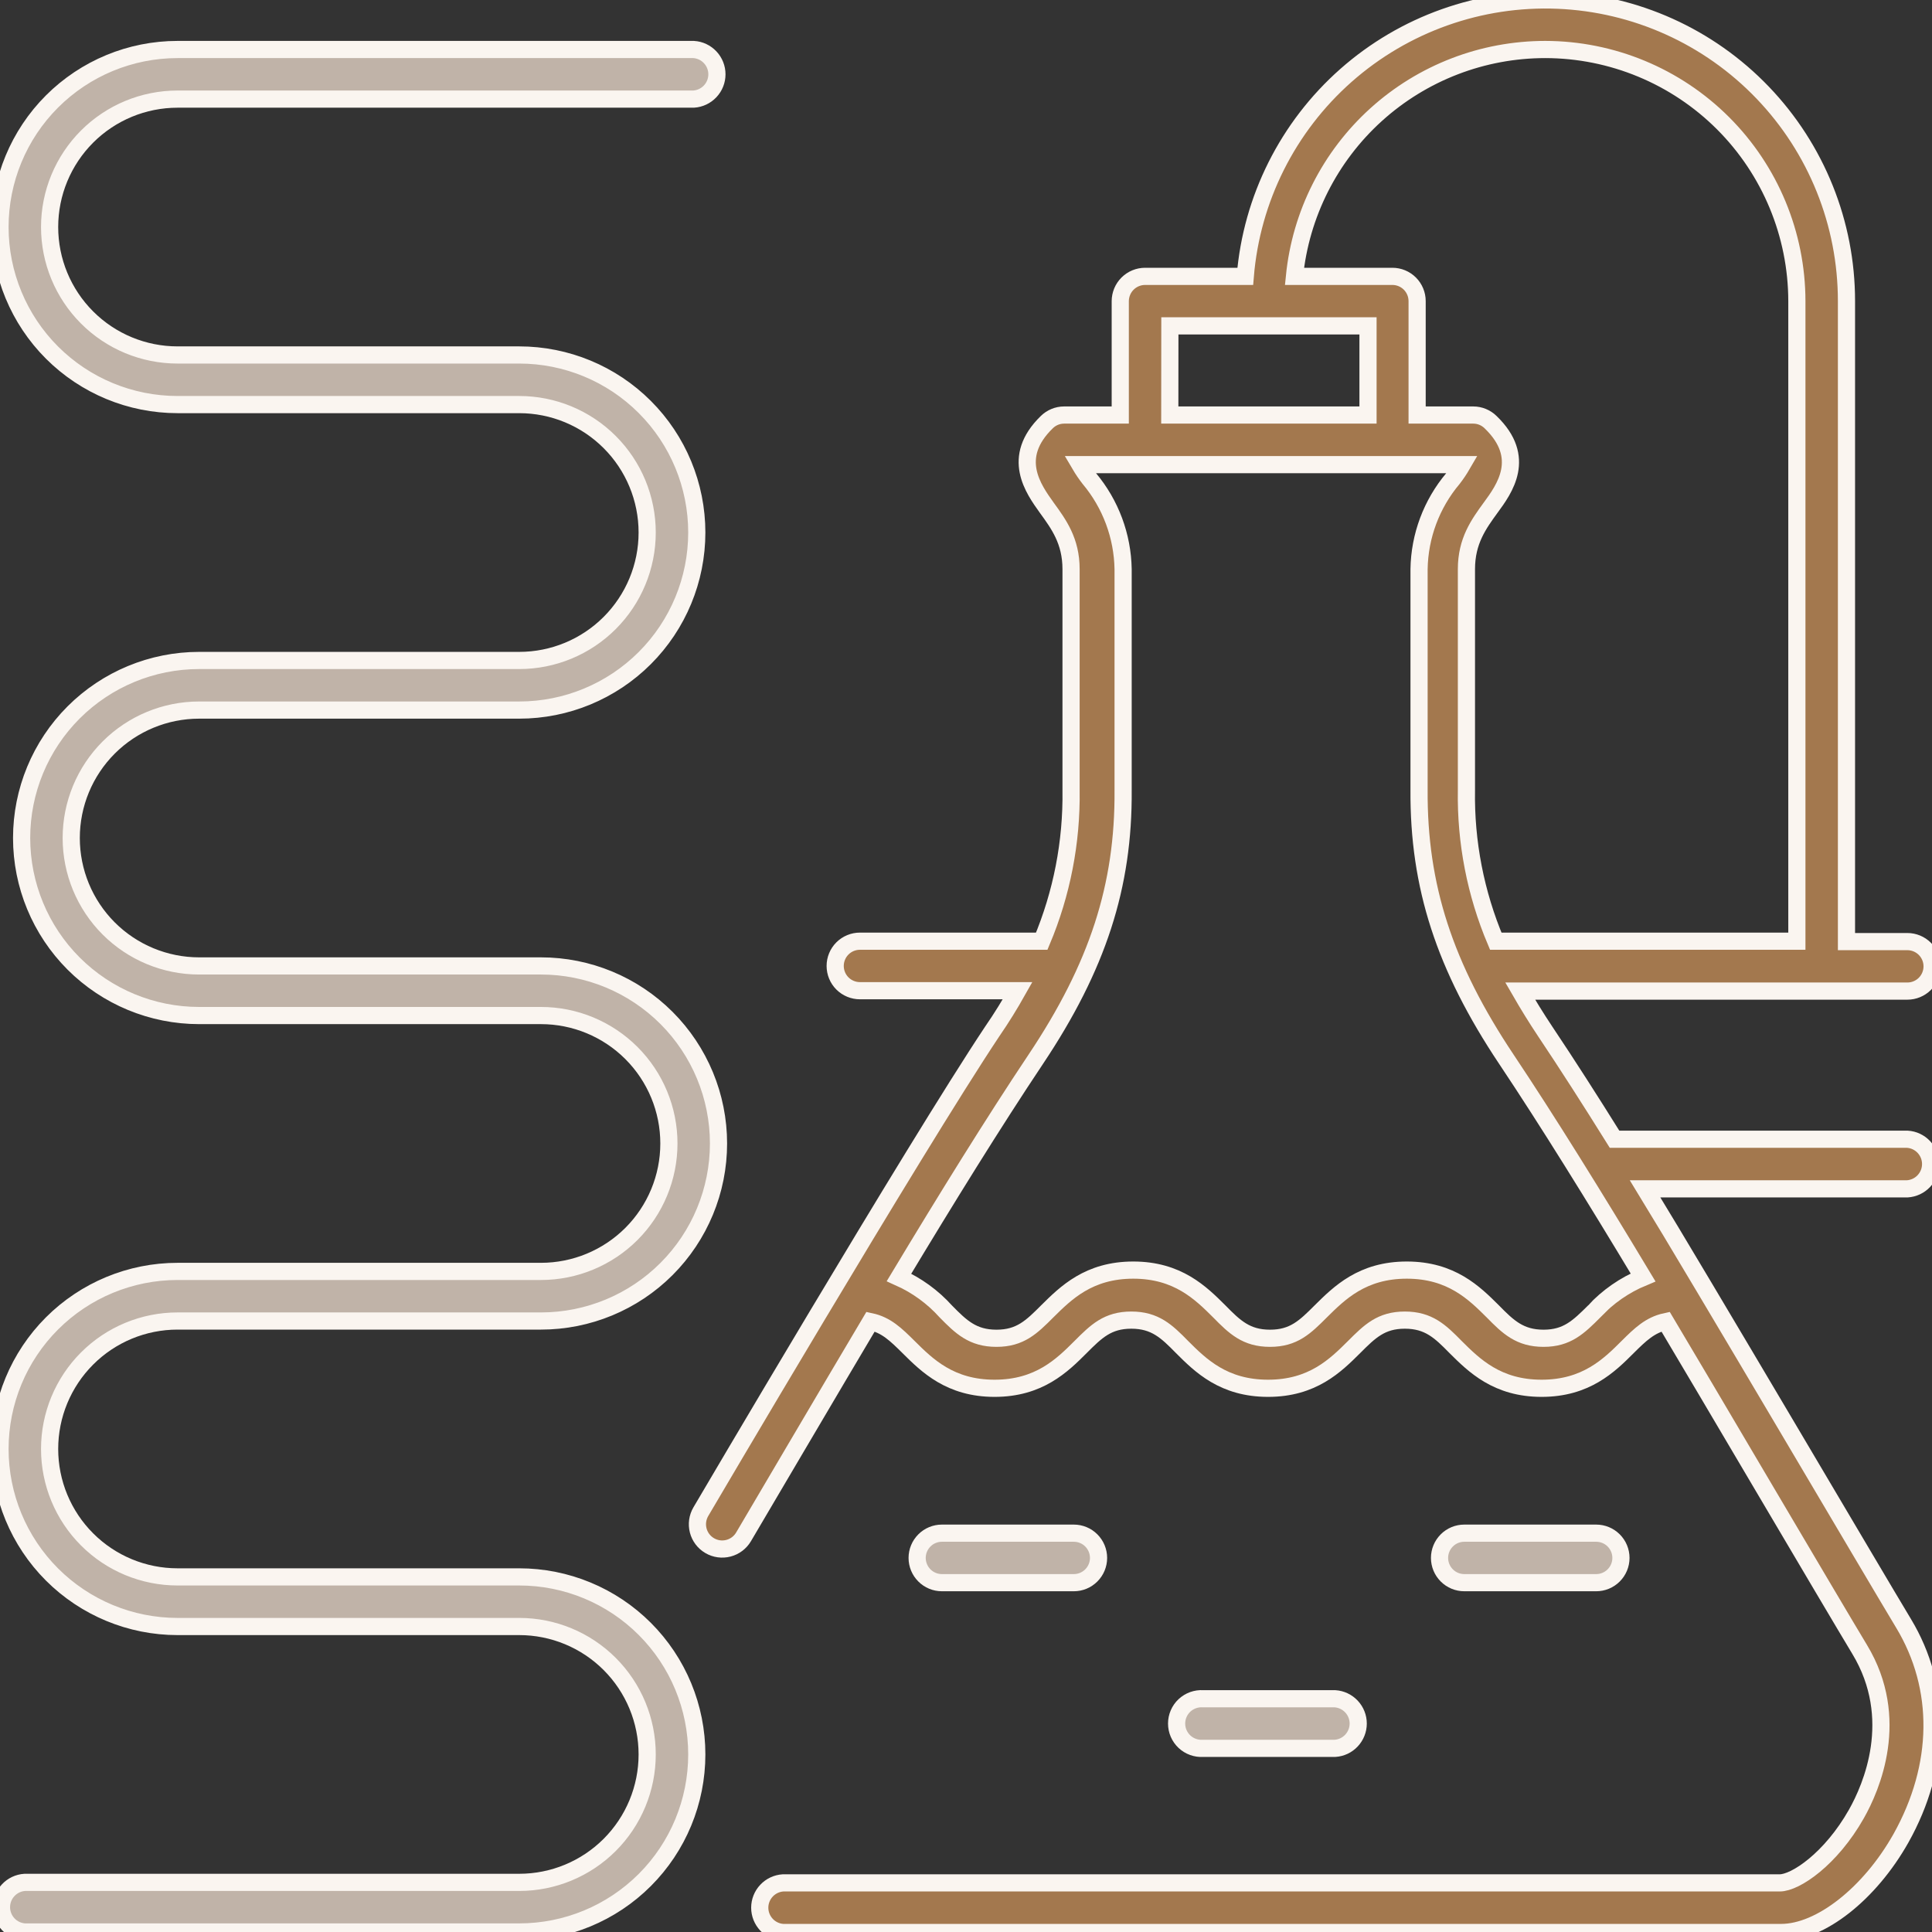 <svg width="90" height="90" viewBox="0 0 90 90" fill="none" xmlns="http://www.w3.org/2000/svg">
<rect x="0" y="0" width="90" height="90" fill="#333333" stroke="none"/>
<g clip-path="url(#clip0_1738_11223)">
<path d="M88.672 75.618C87.401 73.515 79.149 59.483 76.635 55.381H88.852C89.145 55.362 89.421 55.232 89.622 55.017C89.823 54.803 89.936 54.52 89.936 54.225C89.936 53.931 89.823 53.648 89.622 53.433C89.421 53.218 89.145 53.088 88.852 53.07H75.212C74.092 51.274 73.005 49.577 71.989 48.06C71.554 47.408 71.166 46.774 70.817 46.169H88.852C89.157 46.169 89.451 46.048 89.667 45.832C89.883 45.615 90.005 45.322 90.005 45.016C90.005 44.711 89.883 44.417 89.667 44.201C89.451 43.985 89.157 43.863 88.852 43.863H86.016V14.027C86.017 10.406 84.617 6.925 82.11 4.313C79.604 1.7 76.184 0.158 72.566 0.009C68.948 -0.14 65.413 1.116 62.7 3.513C59.987 5.911 58.306 9.265 58.009 12.874H53.344C53.038 12.874 52.744 12.995 52.527 13.211C52.31 13.427 52.187 13.721 52.186 14.027V19.334H49.568C49.267 19.335 48.978 19.454 48.764 19.665C47.068 21.315 48.141 22.78 48.764 23.654C49.317 24.415 49.894 25.2 49.894 26.513V36.816C49.928 39.228 49.463 41.621 48.528 43.844H40.059C39.753 43.844 39.46 43.966 39.243 44.182C39.027 44.398 38.906 44.692 38.906 44.997C38.906 45.303 39.027 45.597 39.243 45.813C39.46 46.029 39.753 46.151 40.059 46.151H47.403C47.049 46.779 46.661 47.413 46.227 48.041C42.564 53.542 32.648 70.419 32.648 70.419C32.493 70.683 32.449 70.998 32.525 71.294C32.602 71.591 32.793 71.845 33.057 72C33.321 72.156 33.636 72.2 33.932 72.123C34.229 72.047 34.483 71.855 34.638 71.591C34.638 71.591 39.137 63.949 40.555 61.567C41.283 61.723 41.741 62.172 42.323 62.749C43.188 63.609 44.261 64.672 46.331 64.672C48.401 64.672 49.478 63.609 50.338 62.749C51.066 62.021 51.595 61.496 52.701 61.496C53.807 61.496 54.351 62.021 55.064 62.749C55.925 63.609 56.997 64.672 59.072 64.672C61.147 64.672 62.215 63.609 63.08 62.749C63.808 62.021 64.337 61.496 65.443 61.496C66.549 61.496 67.093 62.021 67.806 62.749C68.671 63.609 69.744 64.672 71.814 64.672C73.884 64.672 74.962 63.609 75.822 62.749C76.403 62.172 76.866 61.723 77.589 61.567C79.139 64.157 85.354 74.725 86.63 76.837C88.578 80.061 87.174 83.27 86.479 84.499C85.293 86.597 83.643 87.712 82.906 87.712H36.477C36.183 87.731 35.907 87.861 35.706 88.076C35.505 88.29 35.392 88.574 35.392 88.868C35.392 89.162 35.505 89.445 35.706 89.66C35.907 89.875 36.183 90.005 36.477 90.023H82.972C84.801 90.023 87.098 88.218 88.554 85.633C90.44 82.263 90.487 78.624 88.672 75.618ZM71.984 2.306C75.091 2.31 78.07 3.546 80.268 5.743C82.465 7.94 83.701 10.92 83.705 14.027V43.844H69.678C68.737 41.619 68.272 39.222 68.312 36.807V26.513C68.312 25.2 68.884 24.415 69.437 23.654C70.079 22.78 71.152 21.315 69.437 19.665C69.223 19.454 68.934 19.335 68.633 19.334H66.015V14.027C66.015 13.721 65.893 13.428 65.677 13.211C65.461 12.995 65.168 12.874 64.862 12.874H60.301C60.592 9.977 61.948 7.292 64.107 5.339C66.266 3.387 69.073 2.306 71.984 2.306ZM54.497 15.18H63.727V19.334H54.493L54.497 15.18ZM74.267 61.09C73.534 61.818 73.005 62.342 71.904 62.342C70.802 62.342 70.254 61.818 69.541 61.09C68.68 60.234 67.608 59.166 65.533 59.166C63.458 59.166 62.39 60.234 61.525 61.09C60.797 61.818 60.268 62.342 59.162 62.342C58.056 62.342 57.513 61.818 56.799 61.09C55.939 60.234 54.866 59.166 52.791 59.166C50.716 59.166 49.648 60.234 48.783 61.09C48.056 61.818 47.526 62.342 46.42 62.342C45.314 62.342 44.771 61.818 44.057 61.09C43.45 60.416 42.707 59.877 41.879 59.507C44.081 55.849 46.269 52.309 48.249 49.346C51.132 45.031 52.352 41.278 52.319 36.807V26.513C52.293 24.968 51.737 23.478 50.745 22.293C50.584 22.087 50.438 21.871 50.305 21.645H68.118C67.987 21.871 67.842 22.087 67.683 22.293C66.687 23.476 66.129 24.967 66.105 26.513V36.797C66.076 41.278 67.291 45.031 70.174 49.346C72.112 52.247 74.309 55.797 76.54 59.507C75.676 59.865 74.899 60.405 74.262 61.09H74.267Z" fill="#A3784E" stroke="#FAF5F0" stroke-width="0.8"/>
<path d="M62.187 81.445C62.48 81.427 62.756 81.297 62.957 81.082C63.158 80.867 63.271 80.584 63.271 80.29C63.271 79.995 63.158 79.712 62.957 79.498C62.756 79.283 62.48 79.153 62.187 79.134H56.043C55.885 79.124 55.726 79.147 55.577 79.2C55.428 79.254 55.292 79.337 55.176 79.445C55.061 79.553 54.969 79.684 54.906 79.83C54.843 79.975 54.811 80.132 54.811 80.29C54.811 80.448 54.843 80.605 54.906 80.75C54.969 80.895 55.061 81.026 55.176 81.134C55.292 81.243 55.428 81.326 55.577 81.379C55.726 81.433 55.885 81.455 56.043 81.445H62.187Z" fill="#C0B3A8" stroke="#FAF5F0" stroke-width="0.8"/>
<path d="M74.356 73.727C74.662 73.727 74.956 73.606 75.172 73.389C75.388 73.173 75.51 72.88 75.51 72.574C75.51 72.268 75.388 71.975 75.172 71.759C74.956 71.542 74.662 71.421 74.356 71.421H68.213C67.907 71.421 67.613 71.542 67.397 71.759C67.181 71.975 67.059 72.268 67.059 72.574C67.059 72.88 67.181 73.173 67.397 73.389C67.613 73.606 67.907 73.727 68.213 73.727H74.356Z" fill="#C0B3A8" stroke="#FAF5F0" stroke-width="0.8"/>
<path d="M50.022 73.727C50.327 73.727 50.621 73.606 50.837 73.389C51.053 73.173 51.175 72.88 51.175 72.574C51.175 72.268 51.053 71.975 50.837 71.759C50.621 71.542 50.327 71.421 50.022 71.421H43.877C43.572 71.421 43.278 71.542 43.062 71.759C42.846 71.975 42.724 72.268 42.724 72.574C42.724 72.88 42.846 73.173 43.062 73.389C43.278 73.606 43.572 73.727 43.877 73.727H50.022Z" fill="#C0B3A8" stroke="#FAF5F0" stroke-width="0.8"/>
<path d="M24.188 73.458H8.271C6.69 73.458 5.174 72.83 4.057 71.712C2.939 70.595 2.311 69.079 2.311 67.498C2.311 65.918 2.939 64.402 4.057 63.284C5.174 62.166 6.69 61.538 8.271 61.538H25.2C27.393 61.538 29.497 60.667 31.048 59.116C32.599 57.565 33.471 55.461 33.471 53.268C33.471 51.074 32.599 48.971 31.048 47.419C29.497 45.868 27.393 44.997 25.2 44.997H9.277C7.697 44.997 6.181 44.369 5.063 43.251C3.946 42.134 3.318 40.618 3.318 39.037C3.318 37.457 3.946 35.941 5.063 34.823C6.181 33.706 7.697 33.078 9.277 33.078H24.188C26.382 33.078 28.486 32.206 30.037 30.655C31.588 29.104 32.459 27 32.459 24.807C32.459 22.613 31.588 20.51 30.037 18.959C28.486 17.407 26.382 16.536 24.188 16.536H8.271C6.69 16.536 5.174 15.908 4.057 14.79C2.939 13.673 2.311 12.157 2.311 10.576C2.311 8.996 2.939 7.48 4.057 6.362C5.174 5.245 6.69 4.617 8.271 4.617H32.313C32.606 4.598 32.882 4.468 33.083 4.253C33.285 4.039 33.397 3.756 33.397 3.461C33.397 3.167 33.285 2.884 33.083 2.669C32.882 2.454 32.606 2.324 32.313 2.306H8.271C6.077 2.306 3.974 3.177 2.422 4.728C0.871 6.279 0 8.383 0 10.576C0 12.77 0.871 14.874 2.422 16.425C3.974 17.976 6.077 18.847 8.271 18.847H24.188C25.769 18.847 27.285 19.475 28.402 20.593C29.52 21.71 30.148 23.226 30.148 24.807C30.148 26.387 29.52 27.903 28.402 29.021C27.285 30.139 25.769 30.767 24.188 30.767H9.277C7.084 30.767 4.98 31.638 3.429 33.189C1.878 34.74 1.007 36.844 1.007 39.037C1.007 41.231 1.878 43.334 3.429 44.886C4.98 46.437 7.084 47.308 9.277 47.308H25.2C26.78 47.308 28.296 47.936 29.414 49.054C30.532 50.171 31.16 51.687 31.16 53.268C31.16 54.848 30.532 56.364 29.414 57.482C28.296 58.599 26.78 59.227 25.2 59.227H8.271C6.077 59.227 3.974 60.099 2.422 61.65C0.871 63.201 2.46488e-07 65.305 2.46488e-07 67.498C2.46488e-07 69.692 0.871 71.795 2.422 73.346C3.974 74.897 6.077 75.769 8.271 75.769H24.188C25.769 75.769 27.285 76.397 28.402 77.514C29.52 78.632 30.148 80.148 30.148 81.728C30.148 83.309 29.52 84.825 28.402 85.943C27.285 87.06 25.769 87.688 24.188 87.688H1.153C0.859 87.707 0.584 87.837 0.383 88.052C0.181 88.266 0.069 88.549 0.069 88.844C0.069 89.138 0.181 89.421 0.383 89.636C0.584 89.851 0.859 89.981 1.153 89.999H24.188C26.382 89.999 28.486 89.128 30.037 87.577C31.588 86.026 32.459 83.922 32.459 81.728C32.459 79.535 31.588 77.431 30.037 75.88C28.486 74.329 26.382 73.458 24.188 73.458Z" fill="#C0B3A8" stroke="#FAF5F0" stroke-width="0.8"/>
</g>
<defs>
<clipPath id="clip0_1738_11223">
<rect width="90" height="90" fill="white"/>
</clipPath>
</defs>
</svg>
